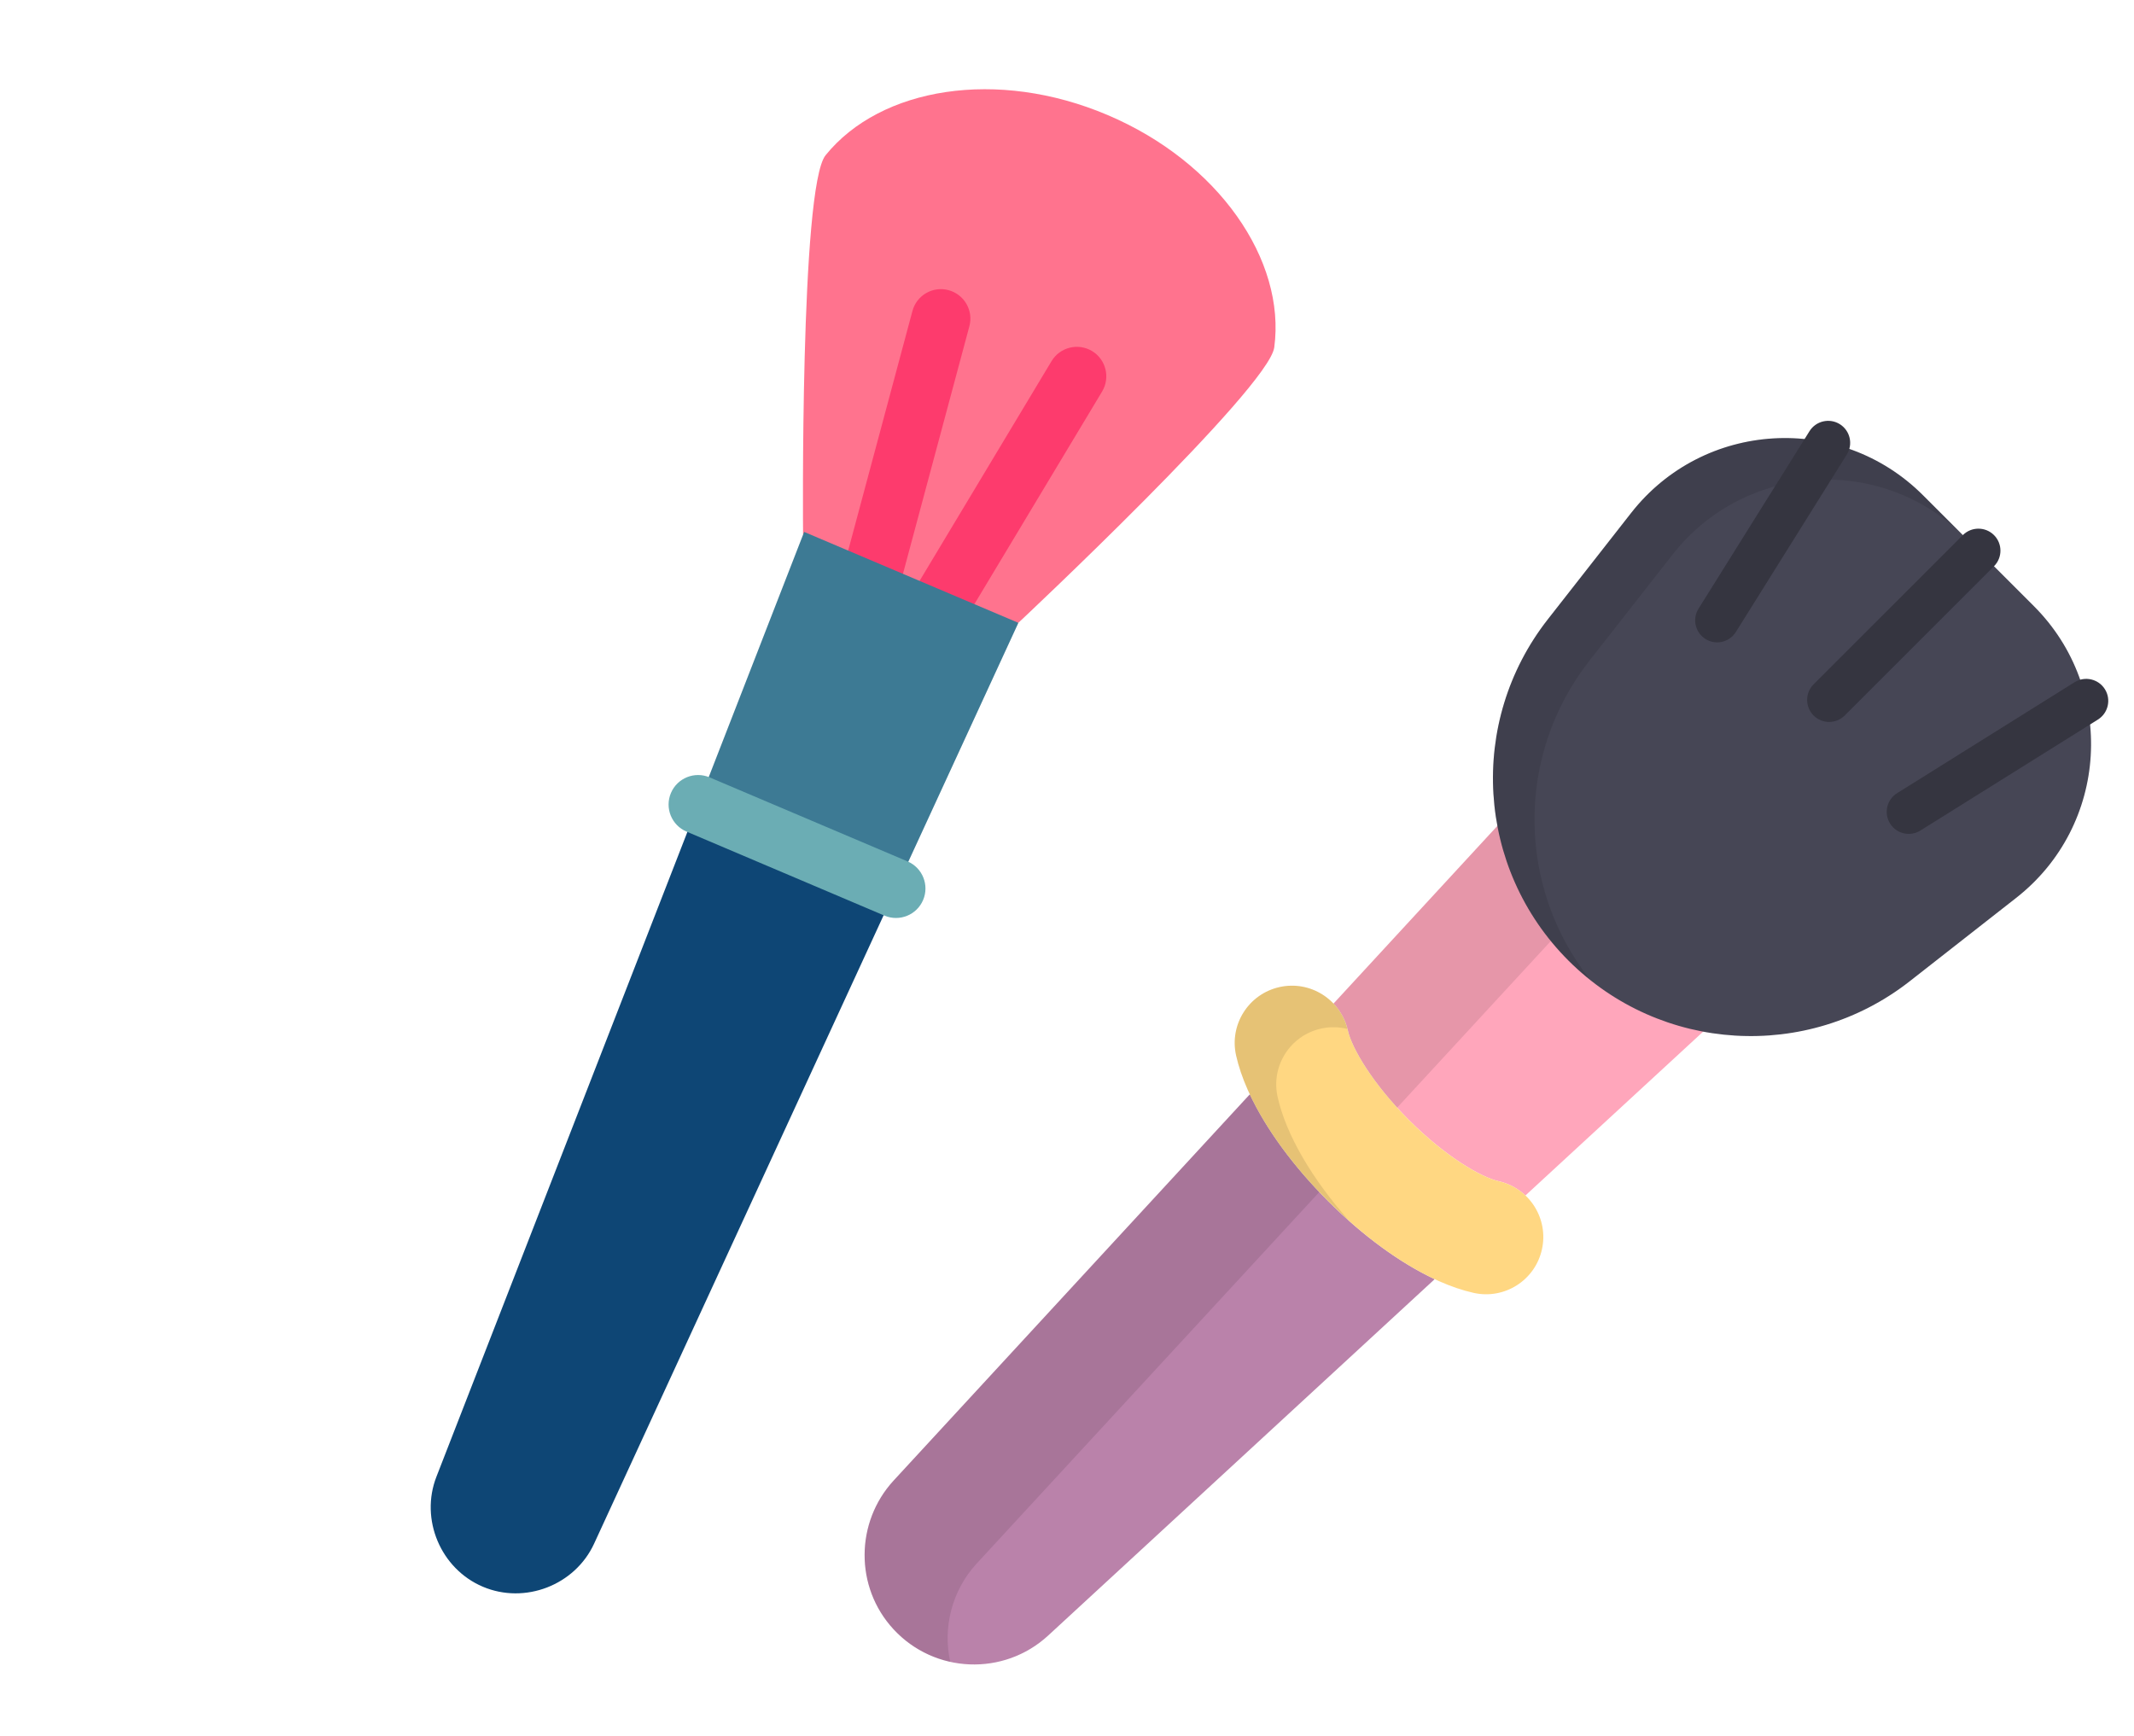 <svg width="59" height="48" viewBox="0 0 59 48" fill="none" xmlns="http://www.w3.org/2000/svg">
<g clip-path="url(#clip0_2380_676)">
<path d="M35.23 9.607C35.556 7.194 33.688 4.481 30.621 3.18C27.575 1.886 24.348 2.411 22.826 4.292C22.115 5.17 22.203 14.779 22.203 14.779L24.543 17.499L28.155 17.222C28.155 17.222 35.078 10.734 35.23 9.607Z" fill="#FF738E"/>
<path d="M30.191 9.706C29.806 9.476 29.305 9.6 29.073 9.985L25 16.768L24.751 16.662L26.801 9.021C26.918 8.586 26.659 8.14 26.225 8.023C25.79 7.906 25.343 8.164 25.227 8.599L22.994 16.924L26.033 18.214L30.471 10.825C30.702 10.439 30.577 9.938 30.191 9.706Z" fill="#FD3B6D"/>
<path d="M28.156 17.222L22.233 14.708L19.3 22.245L24.772 24.568L28.156 17.222Z" fill="#3D7A94"/>
<path d="M19.3 22.245L12.066 40.834C11.607 42.012 12.184 43.38 13.348 43.874C14.511 44.368 15.896 43.833 16.425 42.685L24.771 24.568L19.3 22.245Z" fill="#0E4675"/>
<path d="M24.453 25.318L18.982 22.995C18.567 22.82 18.374 22.341 18.55 21.927C18.726 21.513 19.204 21.32 19.618 21.495L25.09 23.818C25.504 23.994 25.698 24.472 25.522 24.886C25.346 25.301 24.867 25.494 24.453 25.318Z" fill="#6BADB4"/>
</g>
<g clip-path="url(#clip1_2380_676)">
<path d="M36.716 33.209C35.75 32.243 35.002 31.213 34.555 30.259L24.702 40.944C23.65 42.092 23.627 43.884 24.702 45.049C25.836 46.279 27.752 46.356 28.981 45.223L39.666 35.37C38.712 34.923 37.682 34.175 36.716 33.209Z" fill="#BA82AA"/>
<path d="M36.868 27.751C37.058 27.952 37.2 28.203 37.265 28.492C37.374 28.982 37.95 29.966 38.955 30.971C39.959 31.976 40.944 32.551 41.433 32.661C41.722 32.726 41.974 32.867 42.174 33.057L47.936 27.744C48.014 27.672 48.096 27.59 48.169 27.511C49.694 25.858 49.59 23.281 47.936 21.756C46.283 20.231 43.706 20.336 42.181 21.989L36.868 27.751Z" fill="#FFA6BB"/>
<path opacity="0.1" d="M26.998 43.239L44.477 24.285C45.65 23.012 47.446 22.659 48.965 23.257C48.747 22.703 48.403 22.187 47.936 21.756C46.282 20.231 43.706 20.336 42.181 21.989L24.702 40.944C23.65 42.092 23.627 43.884 24.702 45.05C25.138 45.522 25.689 45.823 26.271 45.952C26.064 45.009 26.312 43.988 26.998 43.239Z" fill="black"/>
<path d="M36.716 33.209C35.373 31.867 34.447 30.4 34.175 29.184C33.984 28.331 34.521 27.485 35.374 27.294C36.227 27.103 37.073 27.64 37.264 28.493C37.373 28.982 37.949 29.966 38.954 30.971C39.959 31.976 40.943 32.551 41.432 32.661C42.285 32.852 42.822 33.698 42.63 34.551C42.44 35.404 41.593 35.941 40.74 35.749C39.525 35.477 38.058 34.551 36.716 33.209Z" fill="#FFD782"/>
<g opacity="0.1">
<path d="M35.323 30.332C35.132 29.479 35.669 28.633 36.522 28.442C36.771 28.386 37.02 28.394 37.253 28.452C37.044 27.623 36.213 27.106 35.374 27.294C34.521 27.485 33.984 28.331 34.175 29.184C34.447 30.399 35.373 31.866 36.716 33.209C36.911 33.404 37.108 33.588 37.307 33.765C36.267 32.593 35.556 31.371 35.323 30.332Z" fill="black"/>
</g>
<path d="M56.231 16.759L53.166 13.694C50.875 11.403 47.096 11.632 45.098 14.182L42.793 17.126C40.571 19.964 40.816 24.013 43.364 26.561C45.912 29.109 49.962 29.355 52.799 27.133L55.743 24.827C58.294 22.829 58.523 19.05 56.231 16.759Z" fill="#464655"/>
<path opacity="0.1" d="M43.94 18.274L46.246 15.33C48.244 12.78 52.023 12.551 54.314 14.842L53.166 13.694C50.875 11.403 47.096 11.632 45.098 14.183L42.793 17.126C40.571 19.964 40.816 24.013 43.364 26.561C43.558 26.755 43.762 26.934 43.972 27.101C41.942 24.55 41.888 20.896 43.94 18.274Z" fill="black"/>
<path d="M50.141 19.784C49.904 19.546 49.904 19.161 50.141 18.923L54.268 14.796C54.506 14.559 54.891 14.559 55.129 14.796C55.367 15.034 55.367 15.419 55.129 15.657L51.002 19.784C50.764 20.022 50.379 20.022 50.141 19.784Z" fill="#353540"/>
<path d="M47.045 17.583C46.849 17.387 46.807 17.076 46.96 16.831L50.028 11.923C50.206 11.638 50.582 11.551 50.867 11.729C51.152 11.908 51.239 12.283 51.06 12.568L47.992 17.476C47.814 17.761 47.438 17.848 47.153 17.669C47.113 17.644 47.077 17.615 47.045 17.583Z" fill="#353540"/>
<path d="M52.342 22.88C52.31 22.848 52.281 22.812 52.256 22.772C52.078 22.487 52.164 22.111 52.449 21.933L57.357 18.864C57.642 18.686 58.018 18.773 58.196 19.058C58.374 19.343 58.287 19.718 58.002 19.897L53.095 22.965C52.849 23.118 52.538 23.076 52.342 22.88Z" fill="#353540"/>
</g>
<defs>
<clipPath id="clip0_2380_676">
<rect width="34.388" height="34.388" fill="white" transform="translate(0.087 12.882) rotate(-22)"/>
</clipPath>
<clipPath id="clip1_2380_676">
<rect width="34.388" height="34.388" fill="white" transform="translate(23.902 11.637)"/>
</clipPath>
</defs>
</svg>
